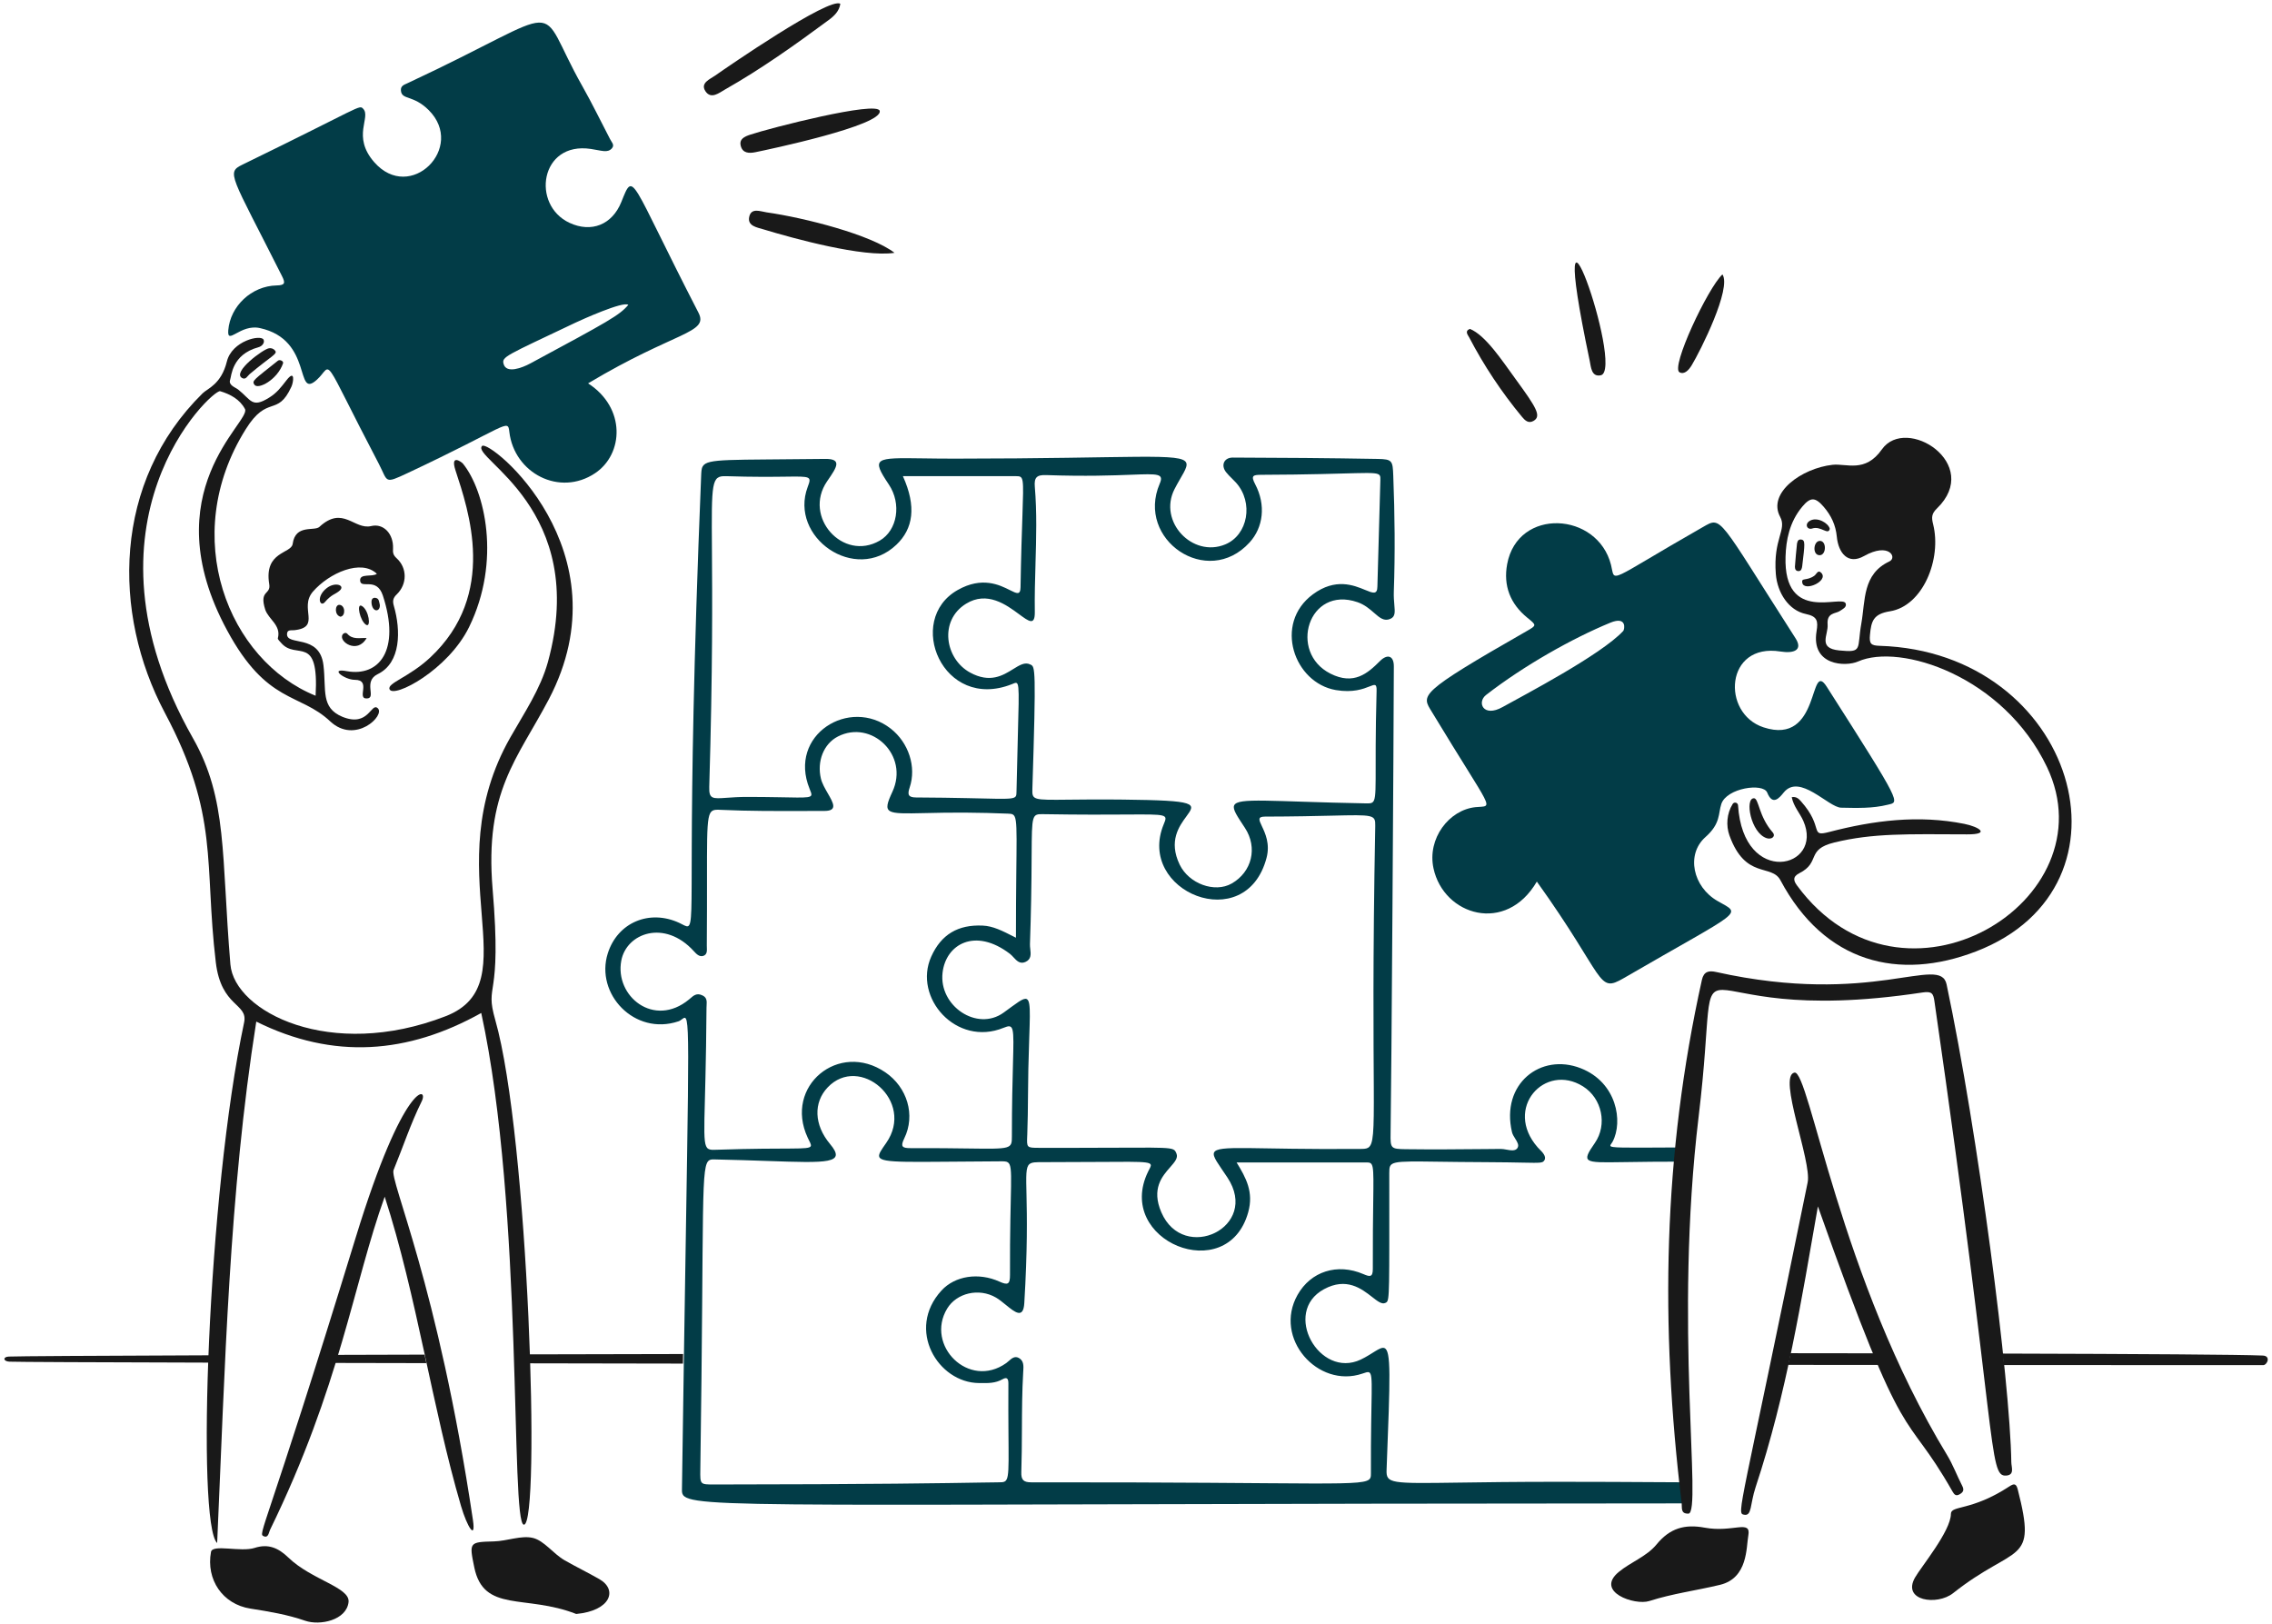 <svg width="417" height="298" viewBox="0 0 417 298" fill="none" xmlns="http://www.w3.org/2000/svg">
<path fill-rule="evenodd" clip-rule="evenodd" d="M125.372 248.521L96.908 248.583L96.963 250.226L125.345 250.276L125.372 248.521ZM344.119 248.388L328.633 248.369C328.483 249.082 328.328 249.795 328.171 250.513L345.051 250.528C344.75 249.845 344.44 249.134 344.119 248.388ZM367.545 248.436L367.754 250.543C386.729 250.553 403.021 250.561 415.37 250.561C416.113 250.561 416.864 248.865 415.305 248.8C411.009 248.623 393.338 248.506 367.545 248.436ZM61.894 248.675L77.918 248.63L78.26 250.191L61.427 250.157C61.589 249.655 61.744 249.162 61.894 248.675ZM38.607 248.753C17.053 248.832 3.298 248.915 1.61 248.987C0.47 249.034 0.587 249.875 1.727 249.922C3.141 249.979 16.826 250.042 38.56 250.099L38.607 248.753Z" fill="#191919"/>
<path d="M154.232 0.704C154.035 2.041 153.098 2.939 152.103 3.672C145.946 8.223 139.714 12.664 133.04 16.447C131.998 17.038 130.499 18.29 129.477 16.744C128.469 15.22 130.33 14.532 131.26 13.871C133.312 12.417 152.252 -0.635 154.232 0.702V0.704Z" fill="#191919"/>
<path d="M161.462 20.358C162.008 23.033 141.008 27.455 138.636 27.936C137.494 28.168 136.315 28.133 135.963 26.796C135.621 25.507 136.656 25.066 137.696 24.717C141.215 23.535 161.065 18.427 161.462 20.36V20.358Z" fill="#191919"/>
<path d="M164.182 46.402C158.489 47.292 145.664 43.781 140.12 42.096C138.98 41.746 137.192 41.497 137.497 39.869C137.836 38.036 139.579 38.816 140.714 38.978C147.756 39.983 159.873 43.088 164.182 46.405V46.402Z" fill="#191919"/>
<path d="M293.8 68.881C292.069 69.233 292.009 67.347 291.77 66.208C283.02 24.579 298.359 67.956 293.8 68.881Z" fill="#191919"/>
<path d="M269.788 60.365C272.661 61.552 275.576 66.013 278.204 69.624C281.96 74.779 282.965 76.37 281.471 77.247C280.533 77.796 279.88 77.153 279.341 76.504C275.601 71.991 272.348 67.096 269.638 61.898C269.434 61.507 268.748 60.759 269.788 60.365Z" fill="#191919"/>
<path d="M316.131 50.362C317.865 52.889 312.079 64.427 310.488 67.048C309.947 67.941 309.146 68.791 308.261 68.335C306.568 67.464 313.461 52.839 316.134 50.362H316.131Z" fill="#191919"/>
<path d="M107.941 70.365C114.921 74.871 114.454 83.352 109.227 86.848C102.714 91.212 94.375 86.848 93.484 79.275C93.188 76.749 93.21 78.183 74.868 86.801C70.417 88.891 71.257 88.434 69.522 85.118C58.549 64.165 61.265 66.908 58.135 69.719C54.041 73.397 57.587 62.362 47.689 60.213C44.073 59.427 41.659 63.479 41.896 60.609C42.26 56.205 46.156 52.487 50.759 52.39C52.343 52.357 52.397 51.941 51.749 50.657C42.343 31.966 41.455 31.702 44.52 30.208C66.48 19.517 65.896 19.178 66.652 19.959C68.16 21.517 64.522 25.008 68.681 29.759C75.315 37.337 85.552 27.051 78.681 20.205C75.804 17.338 73.709 18.425 73.582 16.589C73.522 15.752 74.178 15.557 74.721 15.305C105.409 0.996 97.744 -0.318 106.903 15.849C108.696 19.011 110.27 22.283 111.953 25.5C112.2 26.046 112.888 26.587 112.3 27.235C111.499 28.118 110.467 27.639 108.437 27.335C99.123 25.936 97.457 37.609 104.527 40.901C108.542 42.769 112.352 41.248 114.033 37.086C116.412 31.198 115.384 32.527 128.192 57.385C130.16 61.205 123.983 60.751 107.943 70.36L107.941 70.365ZM115.317 55.958C114.427 55.215 106.654 58.731 105.614 59.225C92.694 65.37 92.031 65.469 92.444 66.849C92.966 68.589 95.766 67.552 97.347 66.699C111.701 58.963 113.686 57.886 115.32 55.956H115.317V55.958Z" fill="#023C47"/>
<path d="M44.417 69.375C45.111 69.771 45.403 69.02 45.804 68.681C49.804 65.31 50.983 64.981 50.507 64.372C50.378 64.197 50.202 64.062 50 63.983C49.797 63.903 49.576 63.883 49.363 63.923C48.32 64.07 42.57 68.302 44.417 69.372V69.375Z" fill="#191919"/>
<path d="M88.482 81.851C86.302 84.03 108.285 93.387 100.562 121.509C99.175 126.509 96.205 130.866 93.679 135.322C79.816 159.681 97.442 180.426 81.796 186.516C60.604 194.735 43.028 185.673 42.288 177.01C40.605 156.958 41.791 146.708 35.405 135.471C12.879 95.763 38.969 71.405 40.405 71.801C42.238 72.345 44.018 73.285 44.961 75.068C46.198 77.345 27.879 90.217 41.694 115.716C49.021 129.282 54.964 127.102 60.607 132.399C65.21 136.708 70.806 131.262 69.32 129.975C68.083 128.886 67.687 133.539 62.834 131.559C58.824 129.876 59.914 126.656 59.367 122.103C58.674 116.21 52.485 118.686 52.684 116.31C52.734 115.517 53.477 115.726 54.021 115.666C59.033 115.118 54.814 111.606 57.437 108.584C60.407 105.167 66.3 102.547 69.17 105.317C68.33 105.963 65.953 105.167 66.101 106.606C66.25 108.14 69.121 105.863 70.26 109.28C73.577 119.379 69.567 124.232 63.674 123.192C60.308 122.549 63.228 124.776 65.111 124.776C68.28 124.776 65.31 128.339 67.387 128.192C69.121 128.092 66.594 125.073 69.317 123.736C73.627 121.656 73.577 115.666 72.288 111.21C72.041 110.369 72.088 109.773 72.831 109.08C74.761 107.2 74.761 104.227 72.781 102.447C72.138 101.853 72.088 101.407 72.138 100.664C72.238 97.99 70.405 96.01 68.128 96.554C65.008 97.297 62.944 92.711 58.622 96.704C57.694 97.561 54.215 96.155 53.719 99.821C53.472 101.656 48.422 101.16 49.412 107.2C49.759 109.23 47.53 108.24 48.669 111.853C49.263 113.686 51.639 114.726 50.996 117.15C50.946 117.349 51.385 117.748 51.639 118.04C54.397 121.215 58.572 116.21 57.926 127.696C41.983 121.26 32.724 98.534 45.103 78.781C49.113 72.345 50.896 76.602 53.47 71.008C53.861 70.225 54.233 67.666 52.587 69.786C51.572 71.095 50.786 72.135 49.385 72.991C46.215 74.971 46.096 73.385 43.719 71.502C43.223 71.103 41.889 70.714 42.235 69.724C42.485 69.038 42.537 65.061 47.425 63.736C48.185 63.529 48.614 62.846 48.373 62.34C47.879 61.352 42.58 62.539 41.639 66.352C40.599 70.562 38.076 71.302 37.183 72.195C20.697 88.434 20.547 112.544 30.25 130.816C40.3 149.728 37.43 158.344 39.607 176.613C40.597 184.93 45.547 184.09 44.806 187.653C38.073 219.341 36.043 279.693 39.856 283.209C41.293 251.077 42.036 219.144 47.036 187.506C61.195 194.536 74.861 193.446 88.327 185.923C96.15 221.867 93.624 279.745 96.15 279.845C99.27 279.994 96.993 208.551 90.903 187.212C88.874 180.082 92.19 184.142 90.41 163.15C88.926 145.277 94.916 139.384 100.709 128.392C115.068 101.06 89.816 80.562 88.48 81.853L88.482 81.851Z" fill="#191919"/>
<path d="M70.609 219.638C64.866 235.581 62.442 254.416 49.567 280.782C49.325 281.279 49.27 282.318 48.427 281.969C47.238 281.476 48.47 281.969 65.31 227.062C74.118 198.344 78.786 199.341 77.39 202.159C75.375 206.227 73.971 210.526 72.24 214.735C71.447 216.665 80.332 235.548 86.796 278.949C87.38 282.862 85.739 280.241 84.617 276.423C79.332 258.426 76.497 237.805 70.604 219.636L70.609 219.638Z" fill="#191919"/>
<path d="M105.761 296.231C96.405 292.568 88.774 296.084 87.046 287.665C86.1 283.062 86.103 283.032 90.659 282.912C93.085 282.847 95.661 281.767 97.789 282.269C99.868 282.757 101.552 285.189 103.631 286.378C105.711 287.568 107.903 288.633 110.018 289.845C113.407 291.787 112.098 295.638 105.761 296.231Z" fill="#191919"/>
<path d="M46.744 284.101C49.265 283.294 51.093 284.111 52.934 285.885C57.22 290.014 64.285 291.333 63.973 294.054C63.594 297.373 58.724 298.416 56.003 297.47C52.734 296.336 49.37 295.78 45.953 295.244C40.856 294.441 37.797 289.932 38.724 284.847C38.996 283.356 44.166 284.932 46.744 284.104V284.101Z" fill="#191919"/>
<path d="M84.961 85.088C88.996 90.045 92.02 102.963 86.105 115.073C82.237 122.993 72.218 128.232 71.499 126.509C71.021 125.362 75.063 124.329 78.976 120.666C91.372 109.06 85.981 93.634 83.602 86.337C82.589 83.235 84.719 84.791 84.961 85.088Z" fill="#191919"/>
<path d="M51.008 66.205C51.355 65.928 52.093 66.275 51.949 66.694C50.901 69.721 47.353 71.572 46.694 70.614C46.186 69.873 46.585 69.739 51.006 66.205H51.008Z" fill="#191919"/>
<path d="M62.367 108.377C61.594 109.095 60.896 109.025 59.617 110.522C58.772 111.507 57.916 109.556 59.964 107.945C61.512 106.729 63.397 107.422 62.367 108.379V108.377Z" fill="#191919"/>
<path d="M67.293 117.102C65.559 120.172 62.051 117.701 62.886 116.459C63.086 116.162 63.48 116.063 63.729 116.309C64.719 117.449 66.006 117.053 67.295 117.102H67.293Z" fill="#191919"/>
<path d="M67.193 114.676C66.061 113.973 65.357 110.624 66.4 111.21C67.731 111.96 68.138 115.262 67.193 114.676Z" fill="#191919"/>
<path d="M69.719 111.063C69.769 112.349 68.347 112.447 68.185 110.666C68.14 110.17 68.285 109.661 68.879 109.726C69.624 109.806 69.572 110.519 69.722 111.063H69.719Z" fill="#191919"/>
<path d="M62.49 113.192C61.35 112.896 61.45 110.973 62.293 111.013C63.382 111.07 63.48 113.043 62.49 113.192Z" fill="#191919"/>
<path fill-rule="evenodd" clip-rule="evenodd" d="M308.79 275.934C139.549 275.982 126.23 277.109 125.24 274.134C125.145 273.847 125.163 273.525 125.168 273.159C126.265 196.316 126.808 187.012 125.696 186.81C125.417 186.76 125.033 187.287 124.524 187.456C116.449 190.164 109.198 182.396 111.552 174.98C113.362 169.282 119.227 166.858 124.671 169.386C125.429 169.738 125.933 170.11 126.267 169.995C127.813 169.459 125.776 158.549 128.681 87.497C128.716 86.639 128.716 86.02 128.993 85.572C129.896 84.105 133.756 84.457 151.457 84.23C154.651 84.19 153.524 85.833 151.98 88.083L151.803 88.34C147.335 94.866 154.716 103.13 161.457 99.232C164.721 97.344 165.501 92.459 163.14 88.933C159.831 83.996 160.579 84.005 169.372 84.13C171.038 84.155 172.995 84.18 175.27 84.18C208.444 84.163 216.97 83.033 217.726 84.956C218.067 85.818 216.838 87.3 215.571 89.773C212.534 95.709 218.845 102.417 224.878 99.923C229.042 98.202 230.135 92.25 226.858 88.587C226.614 88.321 226.362 88.063 226.102 87.813C225.718 87.452 225.358 87.066 225.025 86.656C224.027 85.374 224.678 83.978 226.262 83.983C235.122 84.008 243.985 84.075 252.848 84.232C255.571 84.277 255.613 84.576 255.72 87.35C255.997 94.432 256.067 101.509 255.82 108.589C255.788 109.536 255.858 110.337 255.915 111.008C256.032 112.367 256.104 113.187 255.177 113.589C254.032 114.088 253.219 113.379 252.189 112.479C251.389 111.783 250.459 110.97 249.137 110.519C240.132 107.434 236.419 119.721 244.187 123.639C248.496 125.813 251.02 123.589 253.296 121.312C254.586 120.025 255.828 120.272 255.823 122.302C255.798 134.481 255.381 198.995 255.229 207.955C255.182 210.775 255.229 210.887 258.002 210.925C262.932 210.99 267.9 210.945 272.84 210.9L275.431 210.875C275.79 210.886 276.147 210.93 276.498 211.005C277.306 211.149 278.117 211.294 278.501 210.725C278.86 210.194 278.483 209.596 278.087 208.967C277.85 208.588 277.603 208.197 277.511 207.805C275.419 198.947 282.768 193.179 290.137 196.072C296.777 198.678 297.92 205.88 295.979 209.538C295.792 209.887 295.523 210.129 295.563 210.296C295.665 210.713 297.705 210.656 307.84 210.608C307.76 211.464 307.68 212.334 307.605 213.214C304.979 213.209 301.688 213.239 297.568 213.304C290.685 213.411 290.199 213.409 292.715 209.788C295.049 206.429 294.042 201.583 290.536 199.391C283.538 195.015 275.932 203.401 282.219 210.581C282.291 210.675 282.413 210.795 282.556 210.935C283.082 211.459 283.882 212.254 283.456 212.957C283.149 213.464 282.845 213.458 279.506 213.391C277.967 213.361 275.785 213.316 272.663 213.304C269.209 213.291 266.431 213.254 264.194 213.224C255.114 213.102 254.987 213.099 254.987 215.284C254.987 237.122 255.07 238.648 254.439 239.049C254.381 239.087 254.316 239.114 254.244 239.147C253.616 239.438 252.835 238.83 251.828 238.042C249.9 236.538 247.134 234.381 243.005 236.62C235.234 240.835 242.152 253.134 249.738 249.543C251.915 248.513 253.281 247.147 254.074 247.421C255.354 247.865 255.154 252.568 254.491 269.792C254.394 272.313 255.222 272.301 267.713 272.121C272.162 272.057 278.087 271.972 285.98 271.972C293.393 271.972 299.097 272.007 303.478 272.034L308.396 272.059C308.513 273.234 308.635 274.418 308.767 275.618L308.79 275.934ZM190.055 103.489C189.97 106.422 189.883 109.357 189.928 112.3C189.965 114.893 188.868 114.083 187.035 112.731C184.706 111.01 181.187 108.412 177.302 110.813C172.309 113.898 173.437 120.92 178.045 123.439C181.708 125.442 184.077 123.97 185.943 122.813C187.125 122.078 188.107 121.469 189.085 121.953L189.15 121.985C189.988 122.387 190.187 122.484 189.481 144.778C189.417 146.848 189.554 146.848 196.125 146.773C198.509 146.748 201.741 146.708 206.117 146.758C219.903 146.913 219.519 147.434 217.738 149.858C216.449 151.611 214.426 154.362 216.514 158.691C218.207 162.202 222.952 163.943 226.07 162.157C229.785 160.03 230.865 155.576 228.496 151.958C227.1 149.825 226.194 148.554 226.516 147.826C227.179 146.324 233.06 147.127 250.628 147.451C251.197 147.461 251.591 147.476 251.865 147.299C252.905 146.631 252.212 143.259 252.658 126.806C252.695 125.464 252.361 125.596 251.356 125.993C250.247 126.432 248.324 127.192 245.182 126.656C237.511 125.347 233.688 114.467 240.972 109.08C245.099 106.028 248.479 107.419 250.553 108.275C251.985 108.866 252.795 109.2 252.805 107.644L253.072 98.078L253.349 88.138C253.359 87.754 253.366 87.474 253.242 87.272C252.685 86.36 249.444 87.085 231.466 87.148C229.98 87.153 229.541 87.292 230.376 88.881C232.374 92.684 231.868 96.806 229.336 99.574C221.581 108.055 208.449 99.033 212.85 88.781C213.656 86.906 212.596 86.946 207.623 87.135C204.332 87.26 199.324 87.452 192.008 87.198C190.324 87.14 189.781 87.597 189.928 89.327C190.327 94.058 190.192 98.771 190.052 103.489H190.055ZM222.823 211.546C223.454 210.067 229.833 211.045 249.638 210.875V210.877C250.257 210.872 250.725 210.87 251.082 210.668C253.092 209.523 251.464 201.997 252.411 151.566C252.449 149.521 252.122 149.526 244.471 149.706C241.558 149.773 237.583 149.868 232.162 149.88C230.778 149.883 231.062 150.486 231.606 151.638C232.212 152.918 233.137 154.88 232.459 157.456C228.653 171.915 208.451 163.646 213.596 151.267C214.349 149.451 214.344 149.451 206.766 149.499C203.389 149.521 198.506 149.551 191.514 149.434C189.389 149.399 189.389 149.436 189.344 156.995C189.328 162.43 189.226 167.865 189.037 173.297C189.028 173.578 189.062 173.88 189.095 174.187C189.202 175.115 189.309 176.075 188.195 176.563C187.21 176.995 186.601 176.337 186.015 175.703C185.818 175.477 185.603 175.268 185.372 175.077C178.983 170.182 173.591 173.297 172.995 178.544C172.304 184.633 179.322 189.369 184.185 185.87C186.551 184.169 187.806 183.082 188.437 183.369C189.372 183.793 188.938 187.237 188.741 196.169C188.706 197.803 188.691 199.426 188.678 201.047C188.671 203.448 188.626 205.849 188.544 208.249L188.531 208.538C188.446 210.631 188.446 210.671 190.673 210.675C212.628 210.72 215.007 210.344 215.683 211.244C215.78 211.374 215.843 211.528 215.923 211.715C216.269 212.526 215.608 213.276 214.771 214.232C213.304 215.9 211.289 218.194 213.15 222.508C217.204 231.917 231.329 225.276 225.279 216.122C223.653 213.663 222.506 212.291 222.823 211.546ZM144.155 87.487C141.811 87.517 138.33 87.561 133.24 87.397L133.245 87.399C130.574 87.312 130.582 88.397 130.669 100.921C130.726 109.292 130.821 122.776 130.175 144.436C130.108 146.663 130.764 146.616 133.382 146.427C134.37 146.354 135.639 146.264 137.255 146.267C146.147 146.284 148.571 146.646 148.886 145.993C149.003 145.751 148.831 145.369 148.591 144.781C144.564 134.885 155.938 127.826 163.494 133.741C166.771 136.304 168.232 140.766 166.96 144.534C166.509 145.87 166.711 146.359 168.147 146.367C183.17 146.449 185.913 146.988 186.437 146.145C186.556 145.953 186.559 145.688 186.566 145.327C186.913 128.761 187.264 125.606 186.561 125.349C186.367 125.28 186.095 125.424 185.723 125.574C173.013 130.611 166.065 113.786 175.771 108.292C180.255 105.753 183.471 107.367 185.349 108.307C186.621 108.945 187.282 109.277 187.307 107.796C187.407 101.828 187.551 97.606 187.656 94.619C187.895 87.591 187.905 87.397 186.514 87.397H165.718C168.245 92.993 167.599 97.05 164.531 99.973C156.95 107.195 144.791 98.591 148.242 89.377C148.973 87.422 148.903 87.422 144.155 87.487ZM114.03 176.317C112.801 182.853 120.04 188.74 126.457 183.446L126.452 183.451L126.701 183.239C127.29 182.728 127.873 182.224 128.828 182.658C129.779 183.03 129.734 183.778 129.689 184.506C129.681 184.651 129.671 184.795 129.671 184.935C129.534 205.76 128.681 210.035 129.99 210.855C130.332 211.07 130.818 211.05 131.504 211.027C145.12 210.576 148.492 211.114 148.811 210.359C148.936 210.072 148.611 209.593 148.24 208.8C143.836 199.341 153.97 190.995 162.499 196.818C166.504 199.551 168.075 204.656 165.965 208.947C165.235 210.439 165.571 210.735 167.105 210.73C171.644 210.713 175.08 210.76 177.673 210.795C185.663 210.905 185.721 210.905 185.721 208.551C185.721 202.616 185.836 198.344 185.918 195.307C186.105 188.361 186.117 187.86 184.187 188.648C175.529 192.182 167.539 183.1 170.918 175.578C172.743 171.516 175.821 169.673 180.374 169.885C182.274 169.975 183.9 170.805 186.175 171.965L186.464 172.112C186.464 153.394 186.965 150.125 185.908 149.501C185.678 149.364 185.374 149.352 184.978 149.337C179.893 149.126 174.803 149.093 169.716 149.237C162.534 149.399 161.886 149.414 163.788 145.327C166.92 138.599 159.935 132.025 153.788 135.177C151.167 136.524 149.916 139.733 150.669 142.9C150.878 143.786 151.427 144.733 151.931 145.609C152.953 147.379 153.796 148.84 151.312 148.84L147.569 148.848C142.482 148.863 137.399 148.878 132.35 148.643C131.661 148.611 131.153 148.581 130.781 148.793C129.392 149.574 129.883 153.698 129.726 173.546C129.726 173.663 129.731 173.785 129.736 173.91C129.761 174.519 129.786 175.172 129.133 175.426C128.387 175.713 127.798 175.077 127.35 174.583C121.978 168.668 114.978 171.267 114.03 176.317ZM180.102 272.111C181.673 272.087 182.661 272.069 183.195 272.069L183.197 272.067C183.758 272.067 184.16 272.074 184.444 271.895C185.466 271.256 185 268.234 185.077 253.947C185.08 253.204 184.93 252.613 183.988 253.154C182.721 253.882 181.369 253.867 180.048 253.852L179.681 253.847C172.155 253.797 166.242 244.019 172.798 236.865C175.284 234.152 179.629 233.503 183.444 235.231C184.978 235.927 185.379 235.728 185.374 233.995C185.314 217.563 186.075 214.077 184.985 213.344C184.683 213.142 184.237 213.149 183.591 213.152C166.771 213.222 161.821 213.581 161.377 212.334C161.192 211.813 161.796 211.01 162.649 209.785C168.013 202.087 157.738 193.439 151.906 199.586C149.28 202.354 149.392 206.459 152.352 209.982C155.379 213.588 151.99 213.471 140.871 213.087C138.128 212.992 134.913 212.88 131.21 212.805C130.836 212.798 130.529 212.79 130.275 212.905C128.534 213.675 129.262 220.025 128.537 269.742C128.517 271.139 128.504 271.82 128.836 272.151C129.168 272.478 129.833 272.466 131.16 272.466C160.182 272.446 174.227 272.211 180.102 272.111ZM251.511 271.259C251.621 271.022 251.618 270.735 251.618 270.386V270.388C251.563 255.723 252.149 252.299 251.291 251.887C251.03 251.76 250.631 251.917 250.035 252.119C241.898 254.887 233.653 245.638 238.152 237.663C240.581 233.356 245.439 231.795 250.232 233.85C251.374 234.339 251.97 234.493 251.965 232.91C251.95 227.451 252.002 223.516 252.04 220.678C252.137 213.406 252.139 213.354 250.678 213.354H226.962C228.696 216.177 230.13 218.8 229.092 222.513C225.267 236.224 204.519 227.753 210.723 215.037C211.012 214.444 211.297 214.04 211.202 213.768C210.928 212.975 207.426 213.304 191.464 213.304C190.167 213.304 189.394 213.289 188.945 213.663C187.576 214.798 189.19 219.523 187.998 239.196C187.818 242.122 186.282 240.865 184.596 239.488C183.998 238.999 183.379 238.496 182.798 238.157C179.671 236.336 175.569 237.314 173.836 240.187C169.776 246.917 177.811 255.059 184.678 250.186C184.836 250.074 184.993 249.937 185.152 249.795C185.683 249.321 186.242 248.827 187.005 249.246C187.928 249.755 187.868 250.738 187.811 251.633L187.798 251.82C187.591 255.339 187.574 258.872 187.561 262.413C187.549 265.002 187.536 267.595 187.451 270.189C187.404 271.623 187.848 272.069 189.284 272.069C244.112 272.004 250.723 272.972 251.511 271.259Z" fill="#023C47"/>
<path d="M282.067 161.81C276.423 171.514 264.982 168.05 263.104 159.384C261.915 153.888 265.975 148.636 270.827 148.145C274.244 147.796 274.221 149.541 262.807 130.669C260.922 127.551 259.997 127.387 280.236 115.816C282.064 114.768 282.029 114.763 280.336 113.389C277.189 110.838 275.885 107.499 276.623 103.537C278.568 93.093 293.226 93.928 295.685 103.686C296.533 107.05 294.588 106.988 312.518 96.754C316.081 94.721 315.114 94.629 329.55 117.152C330.944 119.327 329.253 119.975 326.777 119.579C316.628 117.95 315.884 130.92 323.657 133.491C334.301 137.008 331.937 120.808 335.293 126.065C349.306 148.015 348.615 147.167 346.483 147.701C343.665 148.407 340.79 148.299 337.917 148.244C335.59 148.2 330.283 141.851 327.371 145.471C326.575 146.459 325.346 147.945 324.351 145.471C323.613 143.639 316.917 144.624 315.934 147.551C315.336 149.332 315.847 151.13 313.014 153.641C309.416 156.828 310.7 162.776 315.241 165.374C319.797 167.983 320.196 166.663 298.012 179.534C293.099 182.384 294.842 179.633 282.069 161.808H282.067V161.81ZM295.538 114.3C288.553 117.175 279.69 122.175 272.758 127.549C271.027 128.89 272.219 131.763 275.777 129.776C279.638 127.619 293.85 120.207 297.932 115.801C298.164 115.549 298.678 113.005 295.538 114.297V114.3Z" fill="#023C47"/>
<path d="M318.009 147.564C318.069 147.467 318.159 147.392 318.265 147.35C318.37 147.308 318.487 147.3 318.597 147.328C318.707 147.357 318.806 147.42 318.878 147.508C318.95 147.596 318.993 147.704 318.999 147.818C319.954 162.94 334.832 159.397 330.981 150.671C330.346 149.232 329.198 148.047 328.852 146.314C329.695 146.165 330.139 146.614 330.535 147.057C334.879 151.92 332.014 153.671 335.735 152.701C343.892 150.576 352.124 149.531 360.54 151.215C363.153 151.738 365.48 153.157 361.026 153.14C350.101 153.097 343.772 152.9 336.677 154.631C331.38 155.923 334.231 158.254 330.241 160.274C328.897 160.955 329.258 161.756 329.844 162.551C349.176 188.78 387.425 165.324 375.692 140.766C367.719 124.08 348.732 117.995 341.034 121.407C338.765 122.412 332.363 122.205 333.41 115.861C333.72 113.98 333.56 113.135 331.43 112.691C328.313 112.043 326.216 108.831 325.934 105.364C325.408 98.881 328.011 97.245 326.727 94.866C324.346 90.464 330.692 85.936 336.333 85.312C338.909 85.028 342.326 86.848 345.393 82.489C349.852 76.155 363.941 85.148 355.493 93.332C354.513 94.28 354.488 94.971 354.799 96.205C356.413 102.609 352.917 111.24 346.877 112.197C343.807 112.684 343.445 114.028 343.213 116.504C343.056 118.187 343.41 118.484 344.996 118.534C380.842 119.639 393.767 162.658 362.672 174.628C348.515 180.08 334.884 176.763 326.777 161.559C325.141 158.491 320.353 161.474 317.421 153.339C316.772 151.541 316.917 149.314 318.014 147.561L318.009 147.566V147.564ZM327.715 102.15C327.333 114.576 338.151 109.033 338.755 110.766C338.996 111.462 338.164 111.811 337.665 112.152C336.927 112.656 335.251 112.399 335.438 114.629C335.595 116.509 333.558 118.98 337.567 119.382C341.974 119.823 340.792 119.132 341.627 114.432C342.375 110.225 341.822 105.364 346.777 103.045C348.261 102.347 346.72 99.467 342.124 102.055C339.149 103.731 337.41 101.462 337.124 98.489C336.919 96.365 336.101 94.614 334.697 92.995C333.181 91.247 332.298 91.185 330.787 92.995C328.403 95.853 327.809 99.185 327.717 102.155L327.715 102.15Z" fill="#191919"/>
<path d="M309.892 277.812C308.406 277.865 308.75 276.722 308.655 275.932C304.677 243.169 305.219 212.037 312.368 179.833C312.71 178.297 313.653 178.11 314.942 178.396C343.71 184.805 356.086 175.08 357.273 180.673C363.026 207.803 368.934 253.349 369.156 268.406C369.168 269.296 369.799 270.713 368.216 270.832C364.847 271.087 366.69 264.229 355.046 183.793C354.839 182.359 354.597 181.898 352.867 182.159C305.274 189.376 316.436 166.125 311.772 204.885C307.174 243.114 312.465 277.72 309.892 277.815V277.812Z" fill="#191919"/>
<path d="M333.657 221.421C330.637 238.65 327.924 255.718 322.221 272.962C321.174 276.129 321.578 278.313 320.091 278.012C318.655 277.72 319.406 277.795 331.775 217.015C332.56 213.152 326.229 197.498 329.348 196.865C332.069 196.311 337.657 234.678 357.37 267.072C358.455 268.857 359.178 270.847 360.143 272.715C360.53 273.463 360.348 273.865 359.697 274.249C359.011 274.655 358.7 274.351 358.36 273.752C349.218 257.665 350.241 268.356 333.655 221.421H333.657Z" fill="#191919"/>
<path d="M358.46 292.418C355.533 294.737 349.034 293.842 351.48 289.545C352.61 287.56 358.041 281.029 358.066 277.862C358.079 276.229 361.767 277.426 368.809 272.812C369.705 272.226 370.064 272.313 370.343 273.406C373.929 287.413 370.069 283.224 358.46 292.418Z" fill="#191919"/>
<path d="M297.119 288.508C299.346 286.675 302.221 285.69 304.052 283.458C306.483 280.49 309.199 279.71 312.865 280.388C318.059 281.351 321.433 278.805 320.884 281.825C320.49 284.004 320.835 289.645 315.685 290.884C311.378 291.922 306.932 292.495 302.712 293.854C300.044 294.715 292.663 292.171 297.119 288.508Z" fill="#191919"/>
<path d="M321.922 146.511C322.812 146.524 322.787 149.853 325.338 152.751C325.989 153.489 325.186 154.147 324.248 153.84C321.318 152.88 320.189 146.489 321.922 146.514V146.511Z" fill="#191919"/>
<path d="M329.83 99.721C329.939 99.185 330.139 98.978 330.588 99.03C331.381 99.125 331.253 99.868 330.785 103.833C330.732 104.28 330.635 104.831 330.091 104.823C329.59 104.813 329.443 104.459 329.438 104.03C329.436 103.773 329.777 99.971 329.827 99.716L329.83 99.721Z" fill="#191919"/>
<path d="M335.834 97.05C335.587 98.337 334.188 96.467 332.617 97C331.667 97.322 331.134 96.162 332.221 95.564C333.56 94.826 335.587 96.01 335.834 97.05Z" fill="#191919"/>
<path d="M330.785 106.953C330.588 105.963 331.598 106.684 333.011 105.666C333.413 105.377 333.66 104.474 334.298 105.167C335.647 106.644 331.129 108.684 330.782 106.953H330.785Z" fill="#191919"/>
<path d="M333.954 101.903C332.618 101.878 332.815 99.372 333.954 99.28C335.291 99.172 335.241 101.928 333.954 101.903Z" fill="#191919"/>
</svg>
